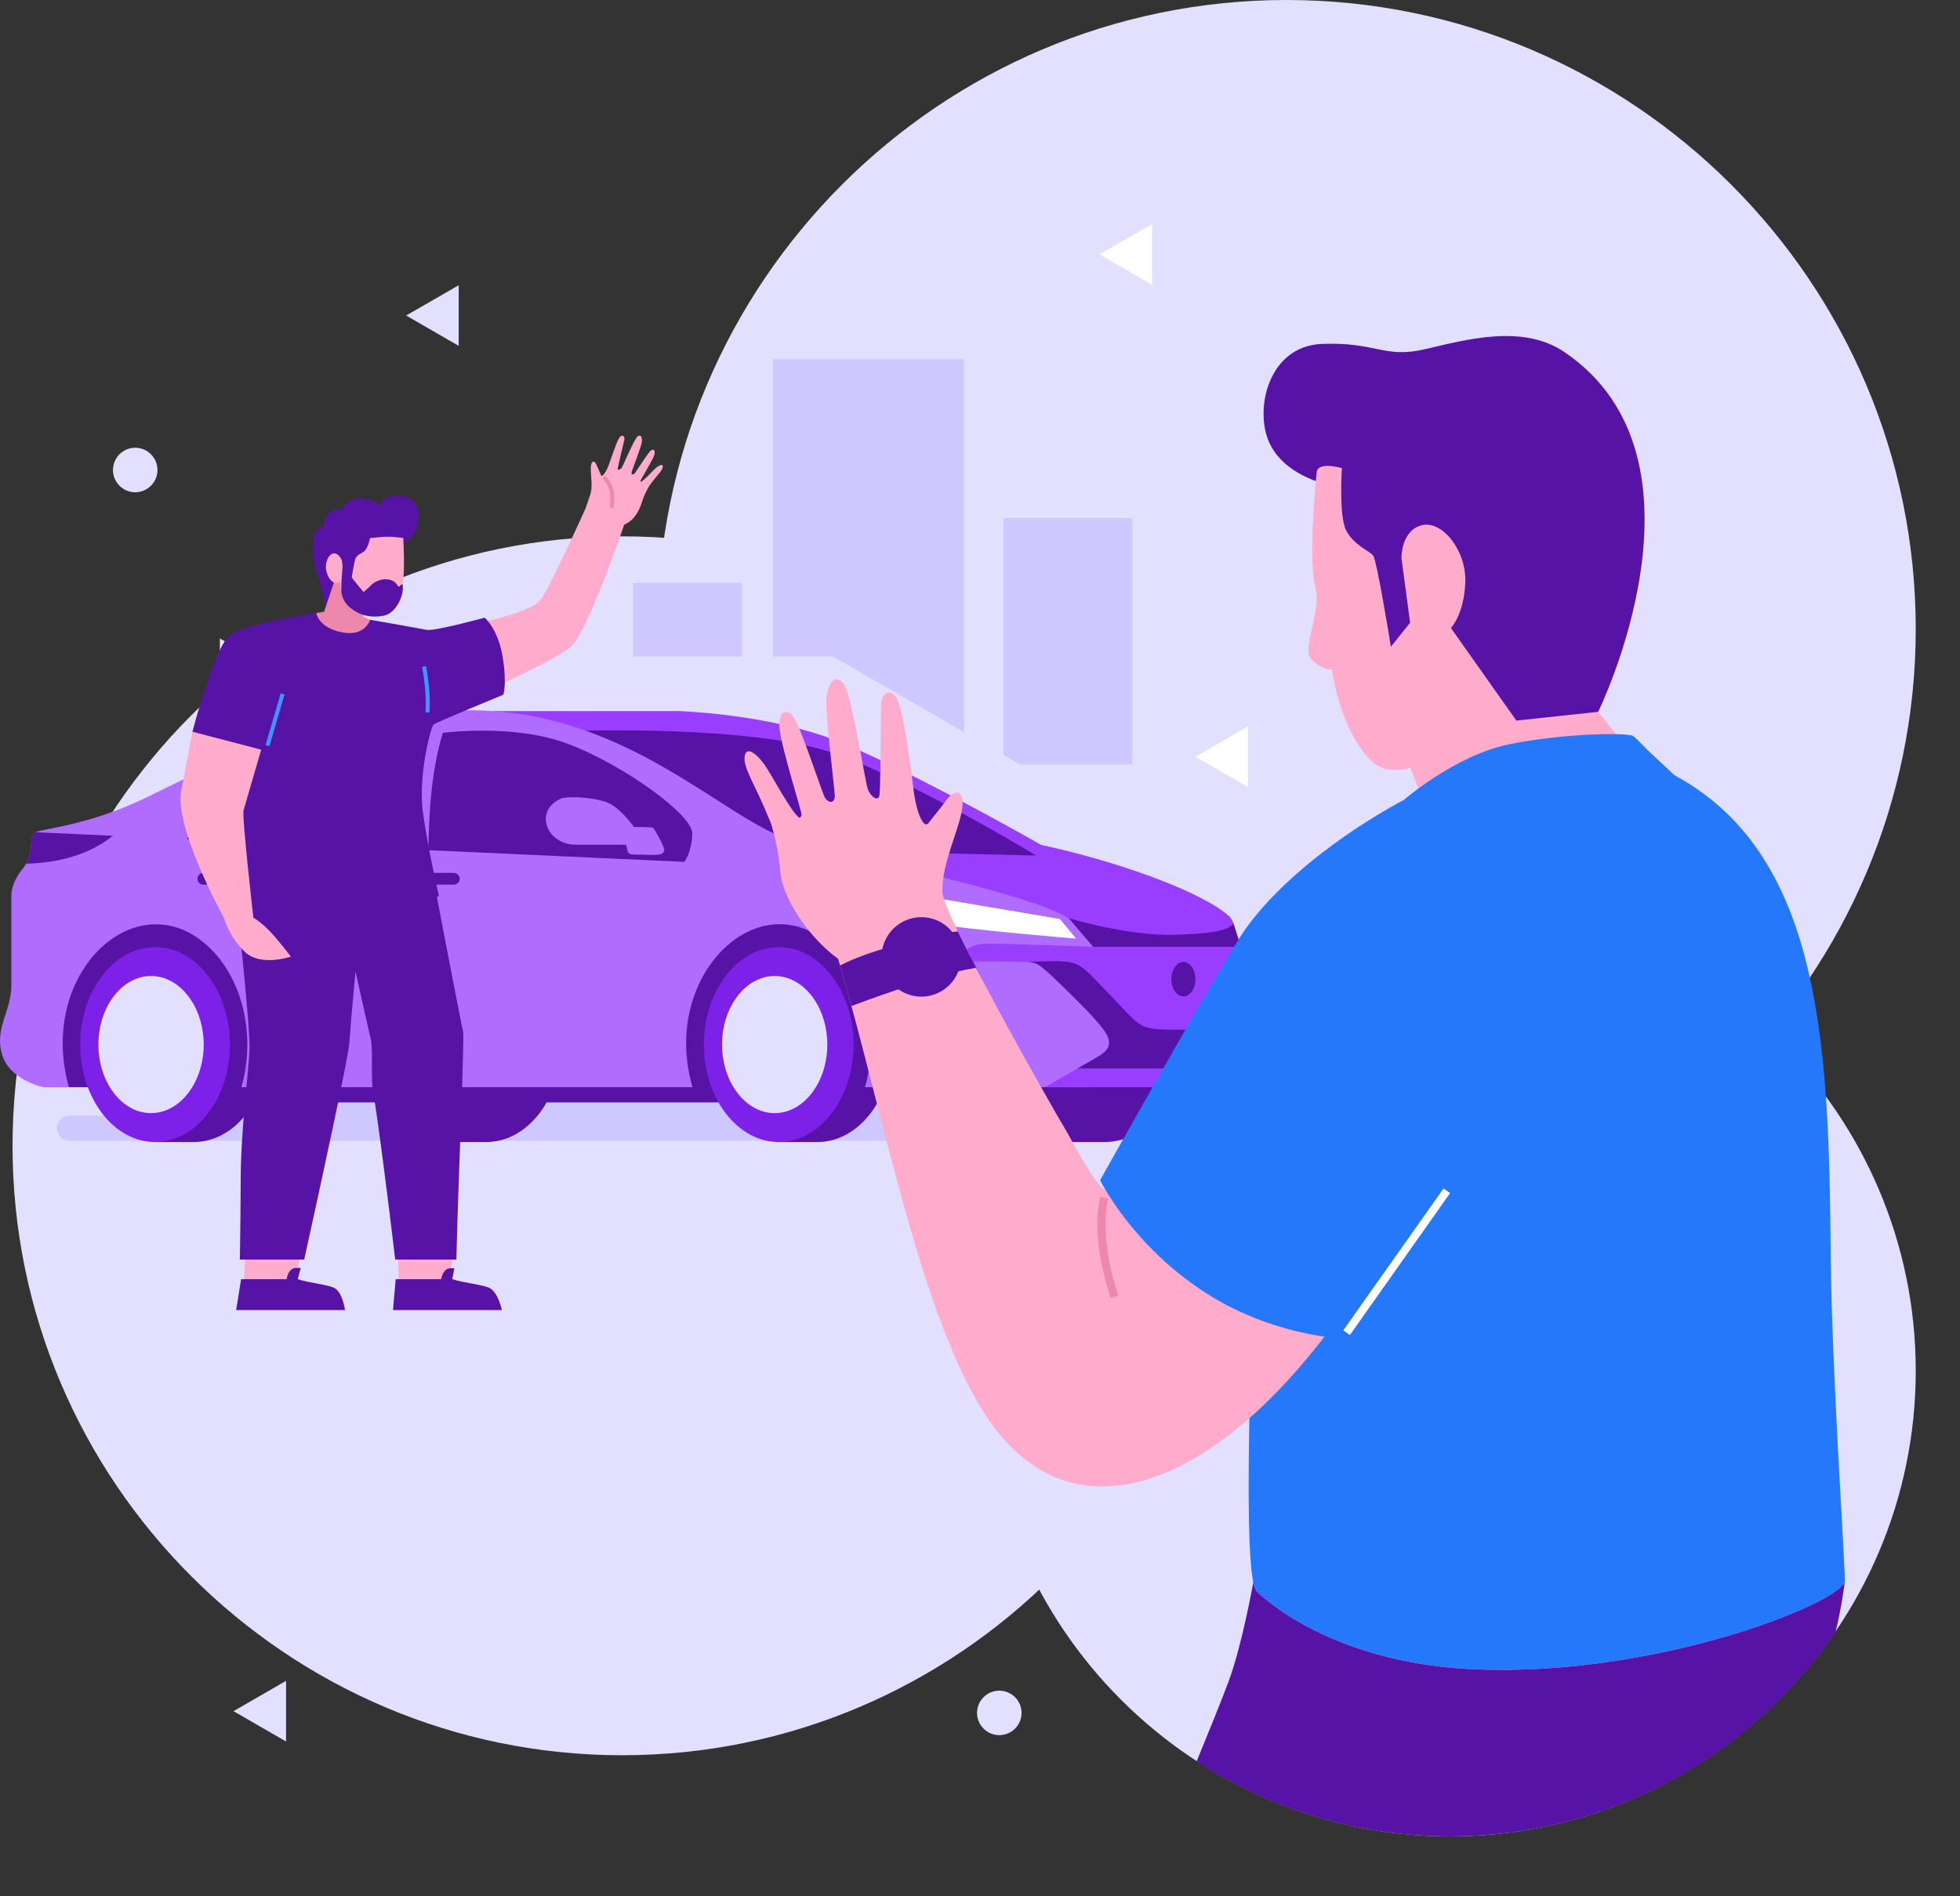 <?xml version="1.0" encoding="UTF-8" standalone="no"?><!-- Generator: Gravit.io --><svg xmlns="http://www.w3.org/2000/svg" xmlns:xlink="http://www.w3.org/1999/xlink" style="isolation:isolate" viewBox="0 0 620 600" width="620pt" height="600pt"><rect x="0" y="0" width="620" height="600" fill="#333333" stroke="none"/><defs><clipPath id="_clipPath_Fsbt4f1o2DXidE71Ei7ACg5dINcXodRv"><rect width="620" height="600"/></clipPath></defs><g clip-path="url(#_clipPath_Fsbt4f1o2DXidE71Ei7ACg5dINcXodRv)"><g><path d=" M 406.976 398.031 C 516.609 398.031 606 308.641 606 199.007 C 606 89.408 516.609 0 406.976 0 C 297.359 0 207.969 89.408 207.969 199.007 C 207.969 308.641 297.359 398.031 406.976 398.031 Z " fill-rule="evenodd" fill="rgb(227,224,255)"/><path d=" M 196.801 555.377 C 303.029 555.377 389.654 468.752 389.654 362.541 C 389.654 256.33 303.029 169.706 196.801 169.706 C 90.591 169.706 3.966 256.33 3.966 362.541 C 3.966 468.752 90.591 555.377 196.801 555.377 Z " fill-rule="evenodd" fill="rgb(227,224,255)"/><path d=" M 458.698 581.048 C 539.808 581.048 606 514.856 606 433.729 C 606 352.601 539.808 286.427 458.698 286.427 C 377.553 286.427 311.379 352.601 311.379 433.729 C 311.379 514.856 377.553 581.048 458.698 581.048 Z " fill-rule="evenodd" fill="rgb(227,224,255)"/><path d=" M 316.098 549.015 C 319.971 549.015 323.151 545.852 323.151 541.979 C 323.151 538.107 319.971 534.944 316.098 534.944 C 312.226 534.944 309.063 538.107 309.063 541.979 C 309.063 545.852 312.226 549.015 316.098 549.015 Z " fill-rule="evenodd" fill="rgb(227,224,255)"/><path d=" M 90.487 551.02 L 90.487 541.426 L 90.487 531.832 L 82.172 536.638 L 73.874 541.426 L 82.172 546.232 L 90.487 551.02 Z " fill-rule="evenodd" fill="rgb(227,224,255)"/><path d=" M 364.415 90.082 L 364.415 80.488 L 364.415 70.911 L 356.118 75.699 L 347.82 80.488 L 356.118 85.294 L 364.415 90.082 Z " fill-rule="evenodd" fill="rgb(255,255,255)"/><path d=" M 42.775 155.755 C 46.647 155.755 49.811 152.592 49.811 148.719 C 49.811 144.83 46.647 141.666 42.775 141.666 C 38.903 141.666 35.739 144.83 35.739 148.719 C 35.739 152.592 38.903 155.755 42.775 155.755 Z " fill-rule="evenodd" fill="rgb(227,224,255)"/><path d=" M 145.096 109.426 L 145.096 99.832 L 145.096 90.255 L 136.798 95.043 L 128.483 99.832 L 136.798 104.638 L 145.096 109.426 Z " fill-rule="evenodd" fill="rgb(227,224,255)"/><path d=" M 394.737 249.035 L 394.737 239.441 L 394.737 229.847 L 386.439 234.653 L 378.124 239.441 L 386.439 244.23 L 394.737 249.035 Z " fill-rule="evenodd" fill="rgb(255,255,255)"/><path d=" M 410.243 339.567 C 410.243 339.567 403.069 319.998 391.815 317.146 C 380.579 314.293 377.121 320.638 369.152 313.153 C 361.2 305.685 360.197 300.464 349.237 301.709 C 338.278 302.953 336.048 299.963 331.311 288.501 C 326.574 277.057 313.626 263.349 299.417 265.838 C 285.224 268.328 280.003 263.349 276.771 257.385 C 273.538 251.404 264.255 234.67 250.391 235.673 C 236.509 236.675 231.686 241.187 226.708 252.389 C 216.007 276.504 196.663 243.711 178.149 296.73 C 159.635 349.732 111.542 288.622 111.542 288.622 L 83.088 356.958 L 413.234 356.958 L 410.243 339.567 Z " fill-rule="evenodd" fill="rgb(207,199,255)"/><path d=" M 244.513 207.737 L 244.513 113.661 L 304.983 113.661 L 304.983 231.662 L 263.529 207.737 L 244.513 207.737 Z  M 234.712 207.737 L 200.259 207.737 L 200.259 184.417 L 234.712 184.417 L 234.712 207.737 Z  M 317.429 238.853 L 317.429 163.845 L 358.192 163.845 L 358.192 241.844 L 322.598 241.844 L 317.429 238.853 Z " fill-rule="evenodd" fill="rgb(207,199,255)"/><path d=" M 21.996 360.951 C 19.783 360.951 18.003 359.153 18.003 356.958 C 18.003 354.762 19.783 352.982 21.996 352.982 L 423.485 352.982 C 425.697 352.982 427.478 354.762 427.478 356.958 C 427.478 359.153 425.697 360.951 423.485 360.951 L 21.996 360.951 Z " fill-rule="evenodd" fill="rgb(207,199,255)"/><path d=" M 157.681 233.978 L 156.16 224.989 L 214.762 224.989 C 214.762 224.989 239.967 225.802 260.815 232.976 C 281.68 240.15 329.409 267.359 329.409 267.359 C 329.409 267.359 347.82 271.076 366.507 278.25 C 385.194 285.424 389.084 290.247 389.084 290.247 L 366.006 317.059 C 366.006 317.059 230.476 301.691 216.785 289.348 C 203.111 277.006 157.681 233.978 157.681 233.978 Z " fill-rule="evenodd" fill="rgb(153,61,255)"/><path d=" M 235.783 268.535 L 327.75 270.696 C 327.75 270.696 290.894 248.188 264.67 238.646 C 238.446 229.104 180.88 231.316 180.88 231.316 L 235.783 268.535 Z " fill-rule="evenodd" fill="rgb(87,18,166)"/><path d=" M 336.065 353.154 L 325.675 348.798 L 54.253 348.798 L 169.108 262.588 C 169.108 262.588 271.688 271.18 284.55 289.884 C 297.394 308.589 336.065 353.154 336.065 353.154 Z " fill-rule="evenodd" fill="rgb(87,18,166)"/><path d=" M 143.022 299.721 C 142.555 299.686 142.071 299.669 141.587 299.669 C 128.535 299.669 117.904 313.516 117.904 330.509 C 117.904 347.502 128.535 361.348 141.587 361.348 L 153.843 361.348 C 166.93 361.348 177.526 347.536 177.526 330.509 C 177.526 314.121 167.69 300.723 155.313 299.738 L 155.313 299.721 L 155.278 299.721 C 154.794 299.686 154.327 299.669 153.843 299.669 C 153.359 299.669 152.858 299.686 152.391 299.721 L 143.022 299.721 Z " fill-rule="evenodd" fill="rgb(87,18,166)"/><path d=" M 338.71 299.721 C 338.226 299.686 337.742 299.669 337.258 299.669 C 324.223 299.669 313.575 313.516 313.575 330.509 C 313.575 347.502 324.223 361.348 337.258 361.348 L 349.497 361.348 C 362.583 361.348 373.197 347.536 373.197 330.509 C 373.197 314.121 363.378 300.723 350.966 299.738 L 350.966 299.721 L 350.949 299.721 C 350.465 299.686 349.981 299.669 349.497 299.669 C 349.03 299.669 348.546 299.686 348.062 299.721 L 338.71 299.721 Z " fill-rule="evenodd" fill="rgb(87,18,166)"/><path d=" M 17.104 316.333 L 17.104 343.992 L 83.399 343.992 L 83.399 291.803 L 28.513 291.803 L 17.104 316.333 Z " fill-rule="evenodd" fill="rgb(87,18,166)"/><path d=" M 258.585 299.669 C 259.069 299.669 259.553 299.686 260.02 299.721 L 260.054 299.721 L 260.054 299.738 C 272.449 300.723 282.268 314.121 282.268 330.509 C 282.268 347.536 271.654 361.348 258.585 361.348 L 246.328 361.348 L 240.935 351.08 L 240.952 351.08 C 237.184 345.617 234.902 338.409 234.902 330.509 C 234.902 322.678 237.132 315.538 240.831 310.093 L 246.328 299.721 L 257.133 299.721 C 257.617 299.686 258.101 299.669 258.585 299.669 Z " fill-rule="evenodd" fill="rgb(87,18,166)"/><path d=" M 246.328 361.348 C 259.38 361.348 270.011 347.502 270.011 330.509 C 270.011 313.516 259.38 299.669 246.328 299.669 C 233.294 299.669 222.645 313.516 222.645 330.509 C 222.645 347.502 233.294 361.348 246.328 361.348 Z " fill-rule="evenodd" fill="rgb(125,33,232)"/><path d=" M 245.049 352.204 C 254.229 352.204 261.696 342.454 261.696 330.509 C 261.696 318.563 254.229 308.813 245.049 308.813 C 235.87 308.813 228.402 318.563 228.402 330.509 C 228.402 342.454 235.87 352.204 245.049 352.204 Z " fill-rule="evenodd" fill="rgb(227,224,255)"/><path d=" M 61.307 299.669 C 61.791 299.669 62.275 299.686 62.759 299.721 L 62.776 299.721 L 62.776 299.738 C 75.188 300.723 84.99 314.121 84.99 330.509 C 84.99 347.536 74.393 361.348 61.307 361.348 L 49.067 361.348 L 43.674 351.08 C 39.923 345.617 37.623 338.409 37.623 330.509 C 37.623 322.678 39.871 315.538 43.553 310.093 L 49.067 299.721 L 59.872 299.721 C 60.356 299.686 60.822 299.669 61.307 299.669 Z " fill-rule="evenodd" fill="rgb(87,18,166)"/><path d=" M 49.067 361.348 C 62.119 361.348 72.733 347.502 72.733 330.509 C 72.733 313.516 62.119 299.669 49.067 299.669 C 36.016 299.669 25.384 313.516 25.384 330.509 C 25.384 347.502 36.016 361.348 49.067 361.348 Z " fill-rule="evenodd" fill="rgb(125,33,232)"/><path d=" M 47.771 352.204 C 56.95 352.204 64.435 342.454 64.435 330.509 C 64.435 318.563 56.95 308.813 47.771 308.813 C 38.592 308.813 31.124 318.563 31.124 330.509 C 31.124 342.454 38.592 352.204 47.771 352.204 Z " fill-rule="evenodd" fill="rgb(227,224,255)"/><path d=" M 82.621 343.992 L 219.067 343.992 C 208.539 308.105 241.298 277.196 264.255 300.55 C 274.593 311.078 278.05 328.797 273.607 343.992 L 346.714 343.992 C 351.156 341.676 355.288 339.308 355.997 339.014 C 358.106 338.098 357.362 331.079 357.362 328.123 C 357.362 323.507 355.167 320.309 351.346 316.506 C 342.807 307.949 358.607 300.706 335.339 289.072 C 321.319 282.053 272.241 271.647 251.013 266.028 C 229.785 260.427 197.752 223.382 146.082 224.782 C 94.394 226.182 63.761 244.005 45.731 252.614 C 27.718 261.223 13.698 262.122 11.295 263.332 C 8.893 264.524 11.088 270.039 7.198 274.845 C 3.292 279.65 3.586 283.454 3.586 283.454 L 3.586 311.7 C 3.586 320.119 -1.722 325.115 0.578 333.43 C 2.877 341.745 13.647 343.992 13.647 343.992 L 21.789 343.992 C 11.451 307.033 44.417 277.611 66.977 300.55 C 77.332 311.078 80.772 328.797 76.346 343.992 L 82.621 343.992 Z " fill-rule="evenodd" fill="rgb(176,107,255)"/><path d=" M 335.287 290.783 L 264.099 278.752 C 264.099 278.752 277.116 289.383 292.433 291.872 C 307.766 294.379 340.404 296.989 340.404 296.989 L 335.287 290.783 Z " fill-rule="evenodd" fill="rgb(255,255,255)"/><path d=" M 330.585 343.992 L 348.84 333.447 C 348.84 333.447 351.917 331.338 350.326 327.622 C 348.719 323.922 329.392 304.889 327.093 304.492 C 324.776 304.094 307.853 304.198 307.853 304.198 C 307.853 304.198 317.862 324.32 317.378 326.325 C 316.876 328.33 312.969 332.341 309.962 334.346 C 306.954 336.334 291.43 335.747 291.43 335.747 L 304.257 302.901 C 304.257 302.901 304.879 298.597 312.399 298.597 C 319.902 298.597 345.797 299.582 345.797 299.582 L 338.07 290.507 C 331.017 282.226 386.594 280.964 390.069 291.872 L 392.524 299.582 C 392.524 299.582 396.534 303.697 396.534 307.396 C 396.534 311.095 396.085 329.437 396.673 331.131 C 397.278 332.842 399.577 336.438 398.972 338.443 C 398.592 339.774 393.734 342.385 389.602 343.992 L 330.585 343.992 Z " fill-rule="evenodd" fill="rgb(153,61,255)"/><path d=" M 396.448 313.274 L 396.673 331.131 C 397.312 332.894 399.283 335.937 399.058 338.063 L 340.836 338.063 C 353.11 330.975 356.36 331.788 337.69 313.585 C 329.565 305.65 328.631 304.474 324.759 304.336 C 324.655 304.336 337.119 304.181 324.932 304.181 C 342.582 304.181 339.418 302.694 351.623 315.331 C 362.445 326.55 359.61 325.789 377.467 325.789 C 386.266 325.789 387.77 322.28 394.46 315.331 L 396.448 313.274 Z " fill-rule="evenodd" fill="rgb(87,18,166)"/><path d=" M 64.314 276.193 L 75.966 276.193 C 76.968 276.193 77.798 277.023 77.798 278.043 L 77.798 278.06 C 77.798 279.08 76.968 279.91 75.966 279.91 L 64.314 279.91 C 63.277 279.91 62.465 279.08 62.465 278.06 L 62.465 278.043 C 62.465 277.023 63.277 276.193 64.314 276.193 Z " fill-rule="evenodd" fill="rgb(87,18,166)"/><path d=" M 131.906 276.193 L 143.54 276.193 C 144.578 276.193 145.407 277.023 145.407 278.043 L 145.407 278.06 C 145.407 279.08 144.578 279.91 143.54 279.91 L 131.906 279.91 C 130.886 279.91 130.039 279.08 130.039 278.06 L 130.039 278.043 C 130.039 277.023 130.886 276.193 131.906 276.193 Z " fill-rule="evenodd" fill="rgb(87,18,166)"/><path d=" M 140.066 231.887 C 136.142 245.249 135.779 257.661 135.485 269.002 L 216.491 272.701 C 216.491 272.701 218.756 269.849 218.998 263.833 C 219.257 257.834 197.13 242.017 179.86 235.431 C 162.573 228.844 140.066 231.887 140.066 231.887 Z " fill-rule="evenodd" fill="rgb(87,18,166)"/><path d=" M 200.553 261.672 C 200.553 261.672 195.885 254.913 191.131 253.547 C 186.36 252.164 179.272 251.905 177.44 252.7 C 168.831 256.417 172.703 267.273 182.194 267.273 C 188.158 267.273 198.046 267.273 198.046 267.273 C 198.789 270.022 198.288 270.402 201.365 270.402 C 206.447 270.402 209.576 271.059 210.112 269.192 C 210.406 268.189 206.983 262.087 206.517 261.88 C 206.067 261.672 200.553 261.672 200.553 261.672 Z " fill-rule="evenodd" fill="rgb(176,107,255)"/><path d=" M 79.925 266.461 C 81.394 258.146 83.901 249.174 87.099 241.308 C 80.72 243.469 78.749 243.901 72.543 246.546 C 66.32 249.191 59.163 265.51 59.163 265.51 L 79.925 266.461 Z " fill-rule="evenodd" fill="rgb(87,18,166)"/><path d=" M 91.178 240.046 C 87.652 248.327 84.99 257.921 83.434 266.616 L 122.468 268.397 C 123.315 259.321 127.412 240.98 131.388 232.474 C 131.388 232.474 113.703 233.339 91.178 240.046 Z " fill-rule="evenodd" fill="rgb(87,18,166)"/><path d=" M 8.253 273.289 C 18.176 273.012 27.977 270.644 35.722 264.438 L 11.295 263.332 C 9.152 264.403 10.673 268.915 8.253 273.289 Z " fill-rule="evenodd" fill="rgb(87,18,166)"/><path d=" M 315.096 319.635 C 313.765 316.523 312.053 312.876 310.636 309.903 C 309.08 306.635 307.853 304.198 307.853 304.198 L 305.744 300.533 C 304.43 301.674 304.257 302.901 304.257 302.901 L 304.188 303.057 L 305.83 309.211 L 309.063 321.243 L 309.27 322.038 C 309.27 322.038 311.223 326.671 305.709 329.333 C 300.212 332.013 291.43 335.747 291.43 335.747 C 291.43 335.747 306.954 336.334 309.962 334.346 C 311.102 333.568 312.399 332.497 313.592 331.356 C 314.335 330.63 315.044 329.886 315.649 329.16 C 316.531 328.071 317.187 327.068 317.378 326.325 C 317.533 325.651 316.531 322.954 315.096 319.635 Z " fill-rule="evenodd" fill="rgb(87,18,166)"/><path d=" M 338.07 290.507 L 345.797 299.582 L 392.524 299.582 L 390.173 292.201 C 387.977 295.243 378.936 295.451 372.609 295.745 C 357.38 296.436 338.07 290.507 338.07 290.507 Z " fill-rule="evenodd" fill="rgb(87,18,166)"/><path d=" M 374.355 304.371 C 376.447 304.371 378.141 306.808 378.141 309.816 C 378.141 312.824 376.447 315.279 374.355 315.279 C 372.246 315.279 370.535 312.824 370.535 309.816 C 370.535 306.808 372.246 304.371 374.355 304.371 Z " fill-rule="evenodd" fill="rgb(87,18,166)"/><path d=" M 86.165 211.609 L 77.867 206.803 L 69.552 202.015 L 69.552 211.609 L 69.552 221.186 L 77.867 216.398 L 86.165 211.609 Z " fill-rule="evenodd" fill="rgb(227,227,250)"/><path d=" M 123.574 298.614 L 123.574 289.037 L 123.574 279.443 L 115.276 284.231 L 106.961 289.037 L 115.276 293.826 L 123.574 298.614 Z " fill-rule="evenodd" fill="rgb(255,255,255)"/><path d=" M 106.201 189.707 L 103.054 191.954 C 103.054 191.954 101.844 185.955 100.271 181.08 C 98.698 176.188 98.785 170.605 99.735 168.599 C 100.703 166.594 102.622 166.438 102.622 166.438 C 102.622 166.438 104.887 162.151 110.038 161.892 C 115.173 161.633 121.361 162.065 124.94 160.665 C 128.518 159.282 132.096 162.946 130.005 168.599 C 127.913 174.269 119.978 173.405 119.978 173.405 C 119.978 173.405 118.059 186.837 106.201 189.707 Z " fill-rule="evenodd" fill="rgb(87,18,166)"/><path d=" M 120.791 199.474 L 117.091 196.086 L 114.827 195.066 L 116.832 188.963 L 108.154 182.947 L 106.062 183.034 L 102.519 193.562 L 100.064 193.959 L 99.562 199.042 C 99.562 199.042 117.61 206.579 120.151 205.576 C 122.675 204.573 120.791 199.474 120.791 199.474 Z " fill-rule="evenodd" fill="rgb(237,135,171)"/><path d=" M 136.505 391.151 L 125.821 392.897 L 126.115 404.756 L 141.898 406.502 L 143.886 393.9 L 136.505 391.151 Z " fill-rule="evenodd" fill="rgb(255,171,204)"/><path d=" M 139.53 404.756 L 139.409 404.756 L 125.164 404.756 L 124.317 414.523 L 158.753 414.523 C 158.753 414.523 157.716 409.406 155.209 407.729 C 153.377 406.485 146.462 405.949 143.056 404.721 L 143.731 401.281 L 142.503 401.281 C 140.273 401.281 139.668 404.116 139.53 404.756 Z " fill-rule="evenodd" fill="rgb(87,18,166)"/><path d=" M 88.637 391.151 L 77.798 392.897 L 77.228 404.756 L 93.339 404.756 L 96.762 389.751 L 88.637 391.151 Z " fill-rule="evenodd" fill="rgb(255,171,204)"/><path d=" M 73.77 274.776 C 73.77 274.776 79.233 324.769 78.939 331.943 C 78.663 339.117 76.156 357.597 76.139 373.207 C 76.121 381.228 76 390.944 75.879 398.533 L 96.226 398.533 C 101.101 376.44 110.177 334.813 110.522 329.886 C 110.955 323.144 112.459 307.361 112.459 307.361 C 112.459 307.361 116.486 325.444 117.282 328.797 C 118.094 332.134 117.161 342.281 118.146 346.516 C 119.028 350.25 123.055 381.643 125.009 398.533 L 144.37 398.533 C 144.837 376.077 146.998 328.33 146.479 326.394 C 145.909 324.285 136.418 274.482 136.418 274.482 L 73.77 274.776 Z " fill-rule="evenodd" fill="rgb(87,18,166)"/><path d=" M 90.884 403.788 L 90.66 404.756 L 76.26 404.756 L 74.704 414.523 L 109.139 414.523 C 109.139 414.523 108.465 409.406 106.097 407.729 C 104.368 406.485 97.488 405.949 94.186 404.721 L 95.137 401.177 L 93.633 401.177 C 91.991 401.177 91.213 402.716 90.884 403.788 Z " fill-rule="evenodd" fill="rgb(87,18,166)"/><path d=" M 108.154 177.364 C 108.154 177.364 107.29 175.013 105.613 175.099 C 103.971 175.203 102.57 178.073 103.279 180.856 C 103.971 183.639 105.613 184.521 106.322 184.521 C 107.03 184.521 107.549 184.261 107.549 184.261 C 107.549 184.261 107.895 188.618 109.9 190.796 C 111.905 192.974 117.403 194.893 119.754 194.201 C 122.105 193.51 122.468 187.667 122.9 183.743 C 123.332 179.819 122.727 170.034 122.727 170.034 L 117.057 170.311 C 117.057 170.311 116.435 173.44 115.207 174.408 C 113.997 175.376 112.96 175.445 112.338 176.932 C 111.732 178.418 111.214 182.861 111.214 182.861 L 108.586 180.942 L 108.154 177.364 Z " fill-rule="evenodd" fill="rgb(255,171,204)"/><path d=" M 186.913 149.515 C 187.034 151.606 187.38 154.234 186.792 156.222 L 186.775 156.291 L 185.288 160.716 L 185.288 160.734 L 185.288 160.751 C 184.908 161.598 174.069 185.61 171.061 189.724 C 168.019 193.925 148.951 197.745 148.951 197.745 C 148.951 197.745 152.754 204.608 153.135 210.33 C 153.515 216.052 152.754 219.112 152.754 219.112 C 152.754 219.112 175.262 209.189 180.604 204.608 C 185.945 200.027 197.458 165.989 197.458 165.989 C 201.244 164.45 202.575 160.457 203.284 158.193 C 204.027 155.945 205.41 153.681 205.41 153.681 C 205.566 153.473 205.739 153.249 205.912 153.024 C 207.018 151.503 208.021 150.396 208.712 149.515 C 209.265 148.806 209.611 148.235 209.663 147.717 C 209.749 146.593 208.47 147.25 207.554 148.011 C 207.243 148.27 206.672 148.858 206.015 149.515 C 204.805 150.759 203.319 152.263 202.731 152.453 C 202.731 152.453 202.593 152.35 202.593 152.108 C 202.593 152.021 203.249 150.897 204.045 149.515 C 205.099 147.682 206.413 145.4 206.828 144.328 C 207.554 142.444 206.724 141.96 205.912 142.531 C 205.151 143.049 201.797 148.304 200.968 149.515 L 200.812 149.722 C 200.38 150.241 199.636 150.275 199.775 149.515 L 199.809 149.342 C 200.086 148.391 203.077 140.819 203.077 139.505 C 203.077 138.192 202.731 137.431 201.711 138.088 C 200.708 138.745 197.147 147.285 196.698 147.941 C 196.248 148.598 195.332 148.979 195.401 148.218 C 195.47 147.457 197.441 139.609 197.527 138.935 C 197.614 138.278 197.061 137.345 196.162 138.192 C 195.246 139.039 193.517 144.605 192.514 147.25 C 192.151 148.201 191.771 148.961 191.425 149.515 C 190.82 150.483 190.302 150.794 190.146 150.379 C 190.059 150.171 189.921 149.86 189.748 149.515 C 189.403 148.737 188.936 147.717 188.677 147.06 C 188.314 146.126 187.311 145.279 186.948 147.25 C 186.844 147.838 186.861 148.633 186.913 149.515 Z " fill-rule="evenodd" fill="rgb(255,171,204)"/><path d=" M 192.739 160.492 C 192.739 160.474 194.312 154.839 190.544 151.451 L 191.391 150.517 C 195.764 154.424 193.966 160.82 193.966 160.837 L 192.739 160.492 Z " fill-rule="evenodd" fill="rgb(237,135,171)"/><path d=" M 117.091 196.086 L 117.091 196.103 C 117.575 196.172 132.546 198.8 134.983 199.301 C 137.455 199.785 153.29 195.446 153.29 195.446 C 153.29 195.446 157.474 198.8 158.978 207.702 C 160.447 216.605 159.202 219.82 159.202 219.82 C 159.202 219.82 138.199 228.464 137.213 229.207 C 136.263 229.916 132.321 245.007 133.721 256.659 L 133.946 258.215 L 133.981 258.388 L 134.05 258.906 C 135.917 271.214 138.856 283.436 138.856 283.436 C 138.856 283.436 122.45 292.892 103.608 293.065 C 84.765 293.238 74.566 287.914 74.566 287.914 C 74.566 287.914 71.696 268.604 71.004 247.203 C 70.935 245.63 70.935 244.109 70.935 242.622 L 69.933 242.812 L 60.874 231.524 C 60.874 231.524 67.927 204.383 72.82 200.874 C 77.729 197.365 100.064 193.959 100.064 193.959 C 100.064 193.959 100.565 198.506 108.05 200.061 C 115.518 201.617 117.091 196.086 117.091 196.086 Z " fill-rule="evenodd" fill="rgb(87,18,166)"/><path d=" M 57.521 249.295 L 60.874 231.524 L 82.621 237.211 L 77.072 256.296 C 76.381 257.471 80.149 290.368 80.149 290.368 C 80.149 290.368 82.103 291.388 84.955 294.241 C 87.825 297.11 92.008 302.677 92.008 302.677 C 92.008 302.677 82.327 306.048 77.314 301.052 C 72.301 296.056 70.866 290.455 70.866 290.455 C 70.866 290.455 54.253 260.531 57.521 249.295 Z " fill-rule="evenodd" fill="rgb(255,171,204)"/><path d=" M 119.442 175.722 L 117.057 170.311 C 117.057 170.311 121.5 169.637 124.352 169.879 C 127.204 170.121 127.567 170.242 127.567 170.242 C 127.567 170.242 128.069 178.522 127.567 183.224 C 127.066 187.926 124.559 193.7 119.754 194.201 C 114.948 194.703 110.816 191.591 110.816 191.591 L 119.442 175.722 Z " fill-rule="evenodd" fill="rgb(255,171,204)"/><path d=" M 126.081 185.696 C 126.081 185.696 125.268 184.209 124.11 183.708 C 121.016 182.429 117.333 184.158 115.933 187.148 C 115.069 188.998 110.142 187.961 111.335 181.893 C 112.51 175.843 112.977 173.578 112.977 173.578 L 108.776 175.566 C 108.776 175.566 107.895 182.446 107.964 186.664 C 108.033 190.882 111.369 192.991 113.703 194.098 C 116.071 195.221 119.408 195.342 121.742 194.72 C 125.355 193.769 128.017 188.255 127.325 184.745 L 126.081 185.696 Z " fill-rule="evenodd" fill="rgb(87,18,166)"/><path d=" M 117.143 188.669 L 116.746 185.834 L 115 187.356 L 110.557 181.876 C 110.557 181.876 108.448 184.209 110.177 186.906 C 111.905 189.603 117.143 188.669 117.143 188.669 Z " fill-rule="evenodd" fill="rgb(87,18,166)"/><path d=" M 128.76 167.337 L 127.636 171.694 C 127.636 171.694 131.353 170.622 132.39 164.692 C 133.946 155.686 121.724 154.683 120.151 160.129 C 117.385 156.55 109.278 157.017 108.379 161.287 C 104.991 160.44 102.294 163.05 102.622 166.438 C 102.951 169.809 128.76 167.337 128.76 167.337 Z " fill-rule="evenodd" fill="rgb(87,18,166)"/><path d=" M 90.003 219.751 L 85.232 236.105 L 84.004 235.759 L 88.775 219.406 L 90.003 219.751 Z " fill-rule="evenodd" fill="rgb(61,148,255)"/><path d=" M 134.776 210.779 C 135.122 212.681 135.502 215.101 135.727 217.66 C 135.969 220.218 136.055 222.932 135.848 225.473 L 134.568 225.387 C 134.776 222.898 134.689 220.253 134.465 217.763 C 134.24 215.257 133.86 212.888 133.514 211.004 L 134.776 210.779 Z " fill-rule="evenodd" fill="rgb(61,148,255)"/><path d=" M 507.568 173.785 L 507.568 164.191 L 507.568 154.597 L 499.271 159.403 L 490.973 164.191 L 499.271 168.98 L 507.568 173.785 Z " fill-rule="evenodd" fill="rgb(227,227,250)"/><path d=" M 533.741 311.043 C 531.614 311.043 529.886 309.332 529.886 307.189 C 529.886 305.062 531.614 303.334 533.741 303.334 C 535.867 303.334 537.596 305.062 537.596 307.189 C 537.596 309.332 535.867 311.043 533.741 311.043 Z  M 545.513 324.648 L 545.513 324.648 C 541.226 324.648 537.751 321.174 537.751 316.886 C 537.751 312.582 541.226 309.107 545.513 309.107 C 549.8 309.107 553.292 312.582 553.292 316.886 C 553.292 321.174 549.8 324.648 545.513 324.648 Z " fill-rule="evenodd" fill="rgb(255,255,255)"/><path d=" M 484.922 304.941 L 484.922 295.347 L 484.922 285.77 L 476.625 290.559 L 468.327 295.347 L 476.625 300.153 L 484.922 304.941 Z " fill-rule="evenodd" fill="rgb(255,255,255)"/><path d=" M 437.591 278.285 L 505.891 236.589 C 576.751 252.735 578.427 323.853 579.119 398.446 C 579.447 433.245 583.579 493.766 583.579 500.145 C 583.579 506.524 524.942 530.743 466.287 528.184 C 434.064 526.784 410.502 515.444 397.606 503.637 C 392.541 499.004 396.448 418.568 396.016 402.923 C 395.065 368.177 437.591 278.285 437.591 278.285 Z " fill-rule="evenodd" fill="rgb(38,120,250)"/><path d=" M 373.923 350.682 C 373.923 350.682 354.406 377.84 349.583 376.353 C 347.474 375.697 343.308 368.747 337.828 358.773 C 331.76 348.643 298.397 289.781 298.12 282.243 C 297.774 273.047 304.032 261.309 304.447 255.051 C 304.827 248.793 301.18 250.608 299.347 253.167 C 297.532 255.743 295.008 258.664 293.695 260.445 C 292.363 262.225 289.926 257.99 288.889 249.243 C 287.869 240.496 285.622 223.969 283.513 220.719 C 281.404 217.469 279.035 219.907 278.811 221.964 C 278.586 224.038 278.569 249.208 278.223 251.542 C 277.86 253.893 275.388 252.061 274.523 249.727 C 273.642 247.393 269.32 218.973 266.796 216.225 C 264.272 213.459 262.595 215.464 261.593 219.457 C 260.59 223.451 263.944 248.551 264.065 251.611 C 264.169 254.671 261.679 254.049 260.746 251.991 C 259.795 249.934 252.828 228.775 250.788 226.441 C 248.731 224.108 245.896 224.92 246.674 231.178 C 247.435 237.419 253.744 257.177 253.572 257.886 C 253.381 258.595 252.897 258.785 252.897 258.785 C 250.374 257.247 243.856 244.696 241.678 241.723 C 239.5 238.767 236.146 235.794 235.559 239.286 C 234.971 242.777 238.86 248.292 242.854 258.076 C 243.182 258.906 243.528 259.701 243.856 260.445 C 243.856 260.445 246.363 268.362 246.812 275.709 C 247.262 283.056 254.834 295.883 265.119 303.385 C 280.47 355.108 293.401 429.908 318.657 456.634 C 344.985 484.5 381.91 466.66 411.28 432.346 C 440.633 398.014 446.269 375.403 446.269 375.403 L 373.923 350.682 Z " fill-rule="evenodd" fill="rgb(255,171,204)"/><path d=" M 308.751 306.22 C 306.608 302.054 304.62 298.147 302.978 294.707 C 295.821 295.52 287.247 296.955 281.525 299.565 C 276.027 301.207 270.824 302.884 265.724 305.494 C 266.934 309.626 268.127 313.913 269.32 318.304 C 273.331 316.817 291.983 309.972 302.234 307.534 C 304.585 306.981 306.763 306.549 308.751 306.22 Z " fill-rule="evenodd" fill="rgb(87,18,166)"/><path d=" M 505.546 225.231 L 517.526 239.96 C 504.785 244.42 458.646 274.758 453.823 262.502 L 437.919 222.137 L 456.935 192.576 L 505.546 225.231 Z " fill-rule="evenodd" fill="rgb(255,171,204)"/><path d=" M 419.388 153.145 C 419.388 153.145 406.163 150.413 401.461 139.938 C 396.759 129.462 401.167 109.409 418.333 108.804 C 435.482 108.199 437.764 113.506 450.815 110.481 C 463.867 107.438 481.69 102.46 494.845 111.38 C 544.839 145.262 505.546 225.231 505.546 225.231 L 479.667 227.997 L 458.957 198.696 L 439.873 213.113 C 439.873 213.113 420.131 201.272 419.388 153.145 Z " fill-rule="evenodd" fill="rgb(87,18,166)"/><path d=" M 464.662 233.01 C 464.662 233.01 443.486 250.522 433.58 240.565 C 423.692 230.607 421.341 211.938 421.341 211.938 C 421.341 211.938 417.676 211.834 414.686 208.446 C 411.712 205.057 418.212 193.25 416.034 185.385 C 413.856 177.502 416.103 153.058 416.501 149.445 C 416.916 145.815 424.487 148.132 424.487 148.132 C 424.487 148.132 423.433 163.154 425.853 167.873 C 428.29 172.575 433.148 174.252 434.358 175.773 C 435.568 177.277 439.976 204.625 439.976 204.625 L 446.061 197.036 L 443.313 176.534 C 443.313 176.534 443.175 167.873 449.692 166.196 C 456.226 164.537 463.971 174.252 463.504 184.417 C 463.054 194.599 458.957 198.696 458.957 198.696 L 462.985 222.846 L 464.662 233.01 Z " fill-rule="evenodd" fill="rgb(255,171,204)"/><path d=" M 512.824 236.208 C 512.824 236.208 487.446 235.845 463.936 244.109 C 440.426 252.372 405.506 274.966 391.746 297.335 C 377.986 319.722 347.993 373.432 347.993 373.432 C 347.993 373.432 358.019 394.055 381.443 409.112 C 404.832 424.152 429.207 423.789 429.207 423.789 L 512.824 236.208 Z " fill-rule="evenodd" fill="rgb(38,120,250)"/><path d=" M 351.433 410.754 C 351.416 410.703 344.743 392.966 348.045 378.704 L 350.534 379.258 C 347.388 392.793 353.801 409.821 353.801 409.873 L 351.433 410.754 Z " fill-rule="evenodd" fill="rgb(237,135,171)"/><path d=" M 458.698 377.512 L 427.011 422.406 L 424.92 420.936 L 456.624 376.042 L 458.698 377.512 Z " fill-rule="evenodd" fill="rgb(255,255,255)"/><path d=" M 515.054 247.687 L 530.664 246.218 C 530.664 246.218 526.843 242.57 523.351 239.389 C 519.825 236.191 518.303 234.22 516.696 232.941 C 515.105 231.662 493.963 232.06 477.126 235.552 C 460.289 239.061 444.125 253.046 444.125 253.046 L 515.054 247.687 Z " fill-rule="evenodd" fill="rgb(38,120,250)"/><path d=" M 291.447 315.348 C 298.379 315.348 304.015 309.695 304.015 302.763 C 304.015 295.831 298.379 290.195 291.447 290.195 C 284.515 290.195 278.862 295.831 278.862 302.763 C 278.862 309.695 284.515 315.348 291.447 315.348 Z " fill-rule="evenodd" fill="rgb(87,18,166)"/><path d=" M 466.287 528.184 C 434.064 526.784 410.502 515.444 397.606 503.637 C 397.157 503.222 396.776 502.202 396.448 500.664 C 396.448 500.664 392.956 520.336 388.652 531.97 C 386.422 537.986 382.134 548.548 378.521 557.33 C 401.599 572.335 429.12 581.048 458.698 581.048 C 509.418 581.048 554.174 555.394 580.657 516.343 C 582.594 508.235 583.406 501.718 583.562 500.387 C 582.109 507.129 524.198 530.708 466.287 528.184 Z " fill-rule="evenodd" fill="rgb(87,18,166)"/></g></g></svg>